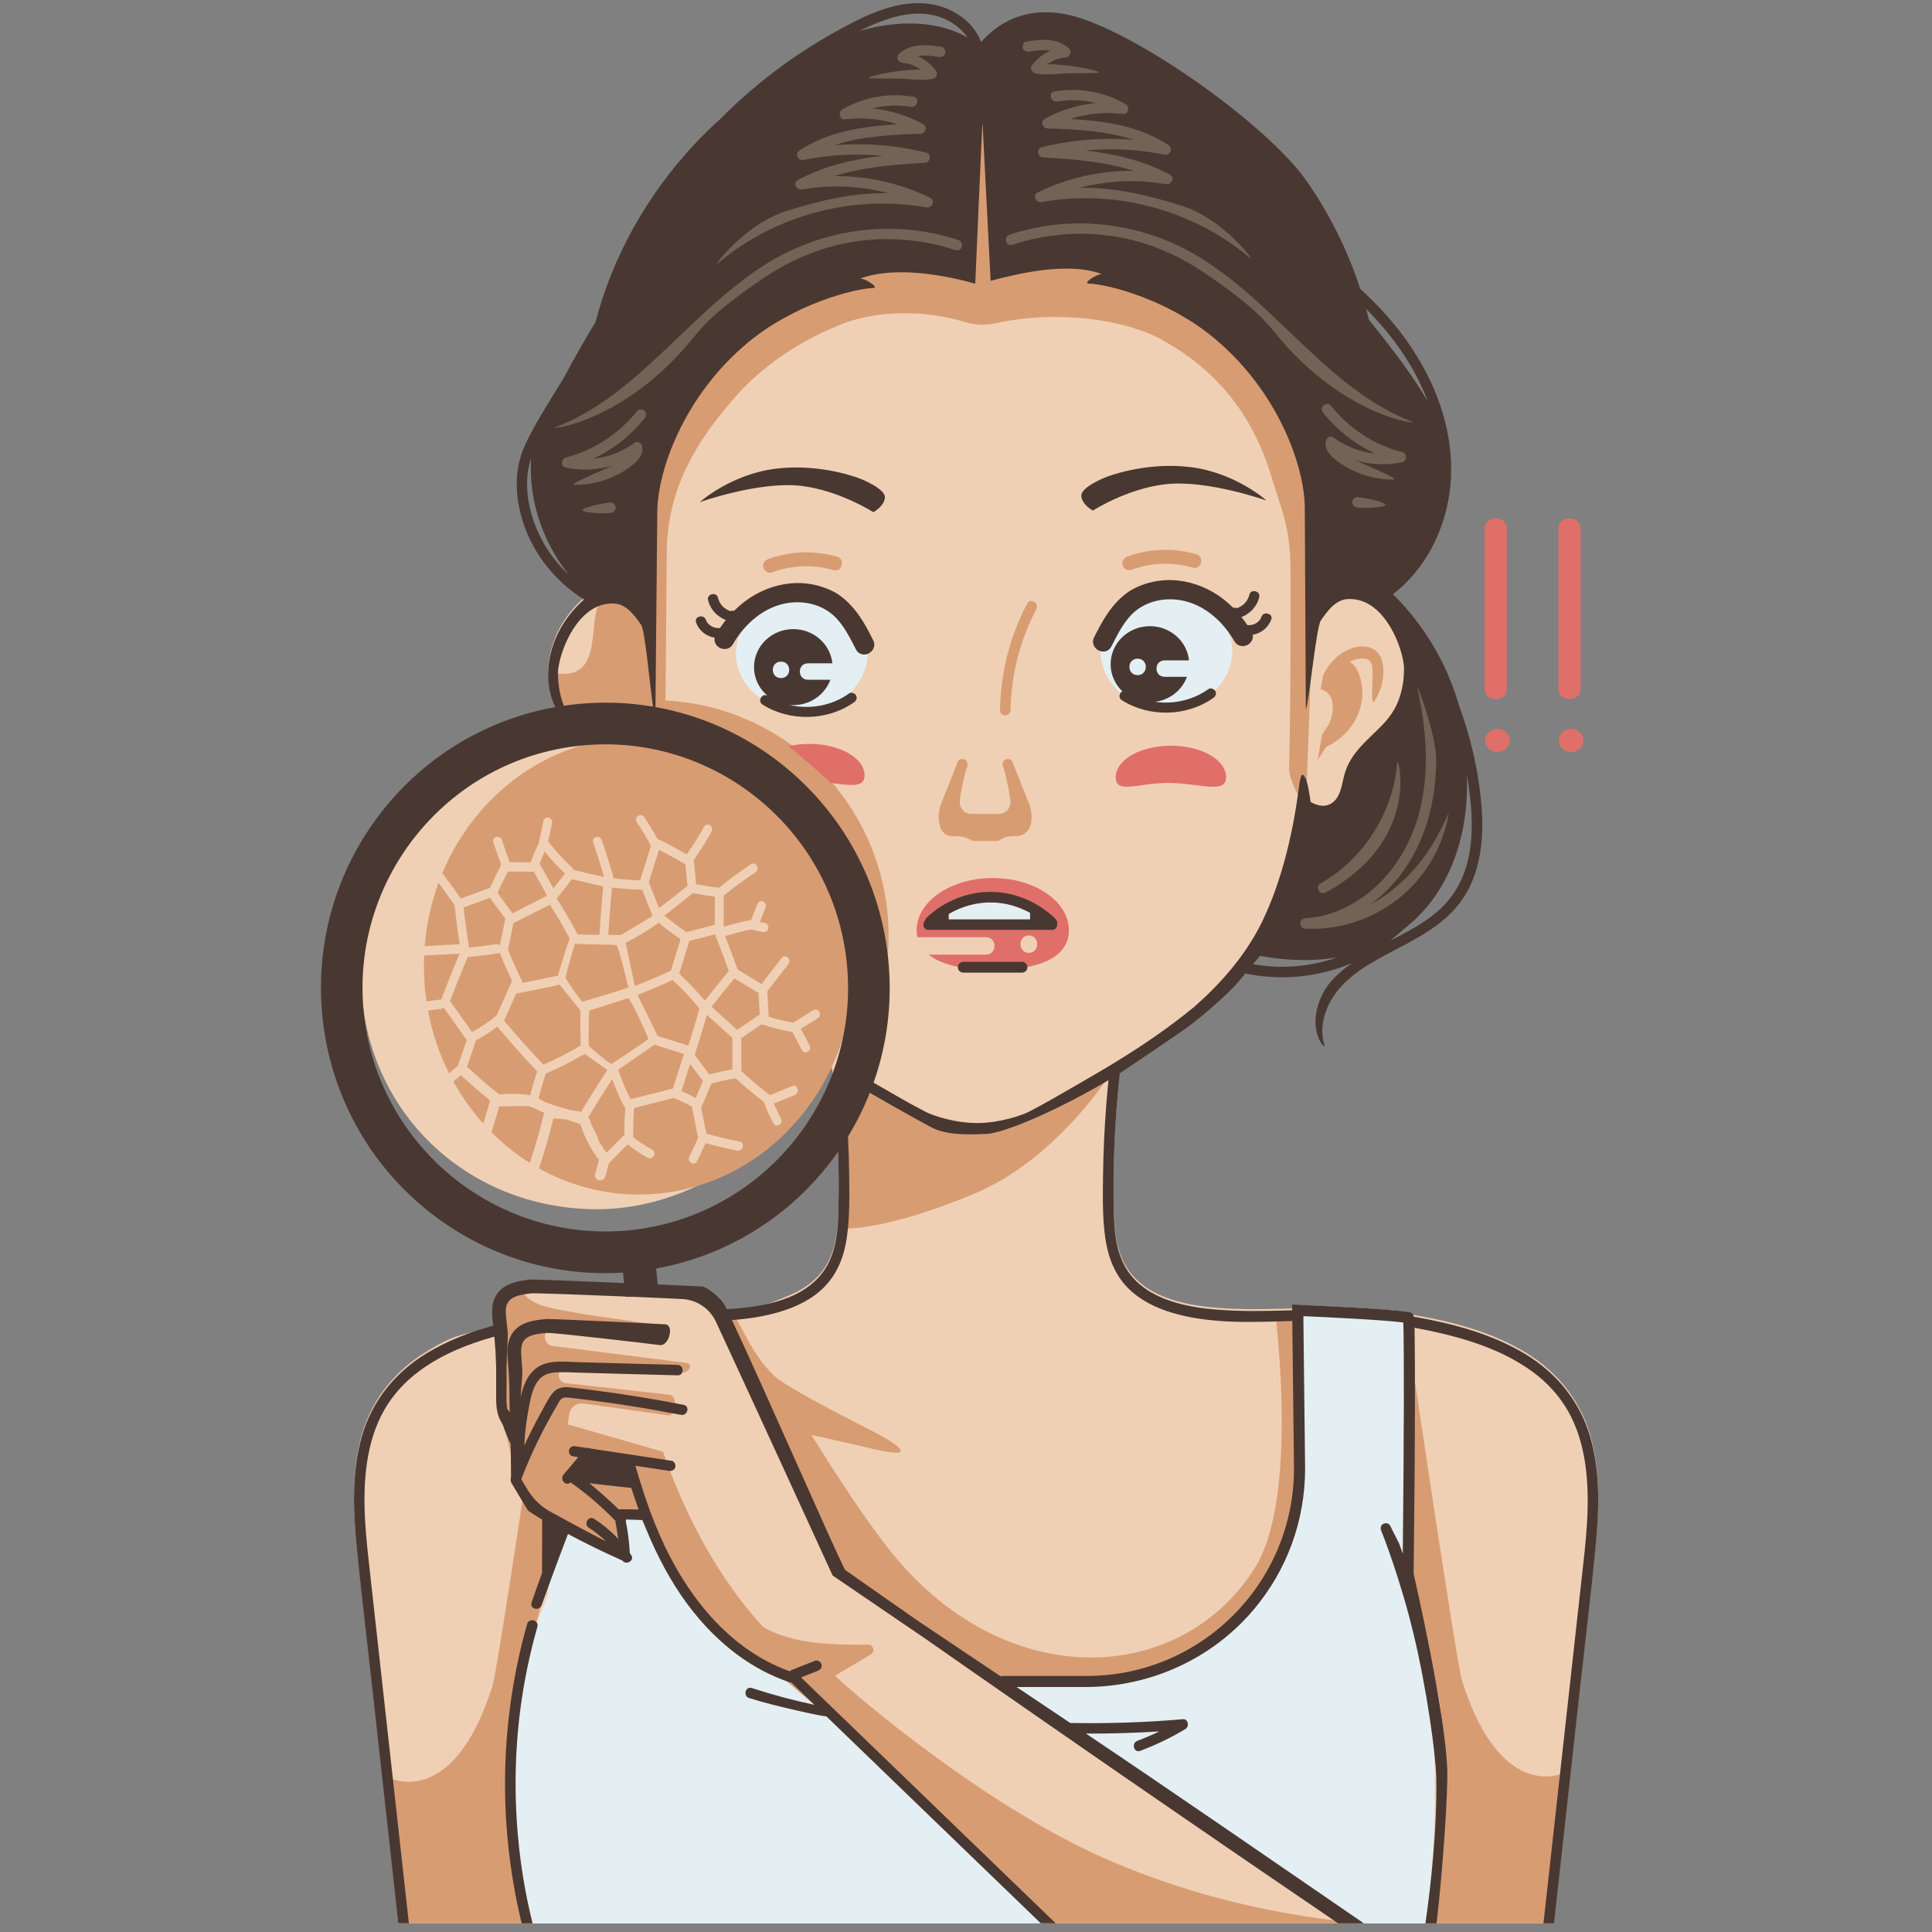 <svg xmlns="http://www.w3.org/2000/svg" xmlns:xlink="http://www.w3.org/1999/xlink" width="150" zoomAndPan="magnify" viewBox="0 0 112.5 112.5" height="150" preserveAspectRatio="xMidYMid meet" version="1.0"><rect x="0" y="0" width="112.5" height="112.5" fill="#808080" stroke="none"/><defs><clipPath id="5e722d689f"><path d="M 20 4 L 93.219 4 L 93.219 112 L 20 112 Z M 20 4 " clip-rule="nonzero"/></clipPath><clipPath id="84947d6ae0"><path d="M 18.551 0 L 93.219 0 L 93.219 112 L 18.551 112 Z M 18.551 0 " clip-rule="nonzero"/></clipPath></defs><g clip-path="url(#5e722d689f)"><path fill="#f0d0b4" d="M 24.848 78.695 C 26.77 77.527 27.16 77.672 29.348 77.281 C 29.191 77.203 27.617 74.434 33 74.941 C 37.98 75.41 38.473 75.141 39.77 75.176 C 41.082 75.211 41.41 76.527 42.723 76.422 C 43.801 76.336 44.953 75.844 45.961 75.43 C 46.871 75.055 47.699 74.449 48.18 73.562 C 48.723 72.566 48.797 71.383 48.82 70.27 C 48.883 67.59 48.75 64.898 48.457 62.234 C 48.246 62.105 48.047 61.984 47.863 61.871 C 46.301 65.969 40.754 70.414 34.789 70.414 C 27.059 70.414 21.023 64.52 21.023 56.762 C 21.023 49.48 27.324 43.5 33.395 42.867 C 33.191 42.594 32.715 41.883 32.305 41.008 C 31.52 39.332 31.879 36.824 33.82 34.977 C 35.621 33.539 37.176 34.578 37.176 34.578 C 37.176 34.578 37.68 25.305 38.004 24.801 C 40.031 21.652 42.973 17.82 46.371 16.203 C 47.09 15.859 47.844 15.57 48.617 15.336 C 48.617 15.336 52.117 15.266 55.84 15.191 C 56.32 15.18 57.188 4.102 57.188 4.102 C 57.188 4.102 58.195 15.145 58.637 15.133 C 61.805 15.07 64.512 15.02 64.551 15.023 C 68.125 15.293 71.102 17.652 73.328 20.457 C 74.27 21.648 75.797 23.156 76.375 24.594 C 76.719 25.461 76.891 33.746 76.891 33.746 C 76.891 33.746 78.113 33.617 79.375 34.078 C 80.379 34.441 81.41 35.18 81.871 36.656 C 83.219 39.988 81.238 42.051 79.898 43.836 C 78.609 45.559 78.031 47.477 78.031 47.477 L 76.789 47.477 C 76.789 47.477 73.27 55.266 72.57 56.59 C 72.551 56.586 72.531 56.582 72.512 56.578 C 72.262 56.902 72.023 57.18 71.793 57.41 C 70.688 58.527 69.461 59.516 68.18 60.414 L 68.18 60.312 C 66.656 61.453 65.402 62.266 65.207 62.391 C 64.922 65.023 64.793 67.68 64.855 70.328 C 64.879 71.441 64.953 72.621 65.496 73.617 C 65.977 74.504 66.805 75.113 67.715 75.484 C 68.723 75.902 69.812 76.07 70.895 76.156 C 72.207 76.262 73.523 76.238 74.836 76.203 C 76.133 76.168 77.43 76.125 78.727 76.18 C 79.984 76.234 81.242 76.375 82.484 76.598 C 84.668 76.984 86.91 77.586 88.828 78.75 C 90.633 79.844 91.98 81.477 92.59 83.535 C 93.219 85.664 93.109 87.949 92.895 90.133 C 92.641 92.727 92.328 95.316 92.039 97.906 C 91.52 102.602 91 107.297 90.48 111.996 L 23.203 111.996 C 22.684 107.277 22.16 102.562 21.637 97.848 C 21.352 95.258 21.035 92.668 20.781 90.078 C 20.566 87.891 20.457 85.609 21.086 83.48 C 21.695 81.418 23.043 79.789 24.848 78.695 Z M 24.848 78.695 " fill-opacity="1" fill-rule="nonzero"/></g><path fill="#d89c73" d="M 31.422 64.008 C 31.41 63.977 31.391 63.941 31.367 63.914 C 31.492 63.445 31.629 62.98 31.777 62.516 C 32.547 62.188 33.297 61.812 34.02 61.379 C 34.027 61.375 34.035 61.371 34.043 61.363 C 34.371 61.602 34.996 62.043 35.371 62.305 C 34.84 63.109 34.324 63.93 33.824 64.758 C 33.789 64.73 33.746 64.711 33.691 64.707 C 33.562 64.695 33.438 64.684 33.309 64.668 C 32.668 64.48 32.008 64.336 31.422 64.008 Z M 32.48 56.832 C 32.637 56.309 32.984 55.148 33.172 54.648 C 32.816 53.977 32.43 53.32 32.023 52.68 L 29.895 53.754 C 29.789 54.273 29.688 54.789 29.582 55.309 C 29.848 55.961 30.141 56.602 30.449 57.23 C 31.094 57.105 31.73 56.977 32.371 56.836 C 32.41 56.824 32.445 56.824 32.48 56.832 Z M 29.355 59.434 C 30.09 60.312 30.852 61.164 31.637 61.992 C 32.367 61.684 33.074 61.32 33.762 60.91 C 33.777 60.898 33.797 60.891 33.816 60.883 C 33.805 60.387 33.785 59.426 33.797 58.84 C 33.617 58.621 32.918 57.75 32.582 57.328 C 32.562 57.34 32.535 57.352 32.508 57.359 C 31.691 57.539 30.879 57.703 30.059 57.855 C 29.836 58.355 29.609 58.852 29.387 59.352 C 29.383 59.379 29.371 59.41 29.355 59.434 Z M 34.309 58.84 C 34.277 59.527 34.27 60.219 34.285 60.91 C 34.535 61.133 35.539 61.988 35.609 61.953 C 35.684 61.914 37.539 60.68 37.754 60.512 C 37.703 60.293 36.711 58.105 36.566 58.129 C 36.402 58.156 34.926 58.672 34.309 58.84 Z M 38.297 60.324 C 38.895 60.512 39.488 60.699 40.082 60.887 C 40.309 60.168 40.523 59.445 40.734 58.723 C 40.246 58.137 39.723 57.582 39.168 57.066 C 38.492 57.379 37.812 57.668 37.121 57.93 Z M 39.105 63.406 C 39.133 63.402 39.156 63.398 39.18 63.398 C 39.395 62.723 39.609 62.047 39.832 61.375 C 39.27 61.199 38.707 61.02 38.148 60.844 C 38.133 60.84 38.121 60.836 38.109 60.828 L 36 62.289 C 36.004 62.301 36.008 62.309 36.012 62.32 C 36.203 62.902 36.441 63.465 36.715 64.008 C 37.512 63.809 38.309 63.609 39.105 63.406 Z M 40.934 62.938 C 40.684 62.609 40.434 62.281 40.184 61.949 C 40.012 62.48 39.844 63.012 39.68 63.543 C 39.965 63.652 40.242 63.785 40.508 63.941 C 40.648 63.609 40.793 63.273 40.934 62.938 Z M 36.355 64.445 C 36.082 63.926 35.848 63.391 35.645 62.836 C 35.164 63.574 34.695 64.32 34.242 65.078 C 34.293 65.113 34.332 65.164 34.355 65.238 C 34.383 65.324 34.414 65.41 34.445 65.496 L 34.805 66.223 C 34.828 66.277 34.836 66.328 34.832 66.375 C 34.977 66.641 35.141 66.891 35.32 67.125 C 35.645 66.797 35.969 66.469 36.289 66.141 C 36.312 66.117 36.336 66.102 36.359 66.09 C 36.352 65.566 36.371 65.043 36.414 64.52 C 36.391 64.5 36.371 64.477 36.355 64.445 Z M 79.996 37.812 C 79.305 37.402 78.344 37.781 77.77 38.32 C 77.469 38.602 77.211 38.949 77.043 39.348 C 77.039 39.355 77.035 39.367 77.031 39.379 L 76.902 40.129 C 78 40.426 77.555 42.004 77.293 42.301 C 77.238 42.383 77.051 42.676 77.012 42.734 C 77 42.754 76.988 42.77 76.98 42.785 L 76.727 44.262 C 76.934 43.945 77.203 43.5 77.238 43.484 C 78.23 43.016 79.043 42.113 79.273 40.949 C 79.434 40.16 79.254 38.941 78.598 38.535 C 78.75 38.457 78.91 38.398 79.078 38.367 C 79.27 38.332 79.488 38.32 79.664 38.418 C 79.844 38.516 79.895 38.719 79.914 38.926 C 79.965 39.438 79.789 41.199 80.027 40.832 C 80.355 40.336 80.539 39.77 80.555 39.164 C 80.566 38.633 80.438 38.078 79.996 37.812 Z M 28.465 51.727 C 28.488 51.719 28.508 51.715 28.527 51.711 C 28.727 51.277 28.934 50.848 29.152 50.422 C 29.156 50.395 29.164 50.363 29.176 50.34 C 29.027 49.91 28.879 49.484 28.727 49.059 C 28.609 48.73 29.109 48.586 29.223 48.914 C 29.375 49.344 29.523 49.773 29.676 50.203 C 30.086 50.207 30.496 50.211 30.902 50.215 C 31.039 49.82 31.203 49.438 31.395 49.07 C 31.387 49.035 31.387 48.996 31.398 48.953 C 31.48 48.566 31.566 48.18 31.648 47.793 C 31.727 47.453 32.219 47.598 32.145 47.938 C 32.07 48.293 31.992 48.645 31.914 48.996 C 31.926 49.004 31.934 49.016 31.941 49.027 C 32.359 49.559 32.816 50.055 33.309 50.516 C 33.355 50.562 33.379 50.609 33.387 50.66 L 35.18 51.07 C 34.98 50.395 34.773 49.723 34.543 49.059 C 34.43 48.727 34.926 48.586 35.039 48.914 C 35.289 49.641 35.52 50.379 35.73 51.121 C 35.734 51.129 35.734 51.137 35.734 51.145 C 36.246 51.207 36.762 51.246 37.277 51.258 C 37.488 50.59 37.695 49.918 37.906 49.25 C 37.652 48.773 37.375 48.309 37.074 47.863 C 36.883 47.578 37.328 47.305 37.516 47.586 C 37.797 48.004 38.059 48.434 38.301 48.879 C 38.344 48.875 38.391 48.883 38.438 48.91 C 38.961 49.18 39.477 49.461 39.988 49.75 C 40.352 49.234 40.684 48.699 40.992 48.148 C 41.16 47.844 41.602 48.121 41.434 48.422 C 41.113 48.996 40.766 49.555 40.391 50.09 C 40.398 50.117 40.406 50.148 40.41 50.184 C 40.449 50.617 40.492 51.055 40.535 51.488 C 40.973 51.57 41.41 51.641 41.848 51.695 C 41.852 51.695 41.855 51.695 41.859 51.699 C 42.461 51.207 43.086 50.75 43.73 50.328 C 44.016 50.145 44.273 50.613 43.992 50.797 C 43.352 51.215 42.734 51.664 42.141 52.152 L 42.141 53.965 C 42.652 53.812 43.172 53.68 43.699 53.57 C 43.711 53.566 43.727 53.566 43.738 53.566 C 43.867 53.246 43.992 52.926 44.121 52.609 C 44.176 52.473 44.367 52.441 44.473 52.508 C 44.602 52.594 44.621 52.746 44.566 52.883 L 44.242 53.688 C 44.348 53.711 44.453 53.73 44.559 53.746 C 44.695 53.766 44.773 53.957 44.738 54.082 C 44.695 54.238 44.559 54.293 44.422 54.273 C 44.219 54.242 44.02 54.199 43.824 54.141 C 43.801 54.133 43.777 54.125 43.758 54.113 C 43.242 54.223 42.73 54.352 42.223 54.508 C 42.477 55.148 42.719 55.797 42.949 56.449 C 43.414 56.734 43.879 57.016 44.344 57.301 C 44.742 56.789 45.137 56.277 45.531 55.766 C 45.621 55.652 45.805 55.668 45.895 55.766 C 46 55.879 45.984 56.039 45.895 56.152 C 45.488 56.676 45.086 57.199 44.68 57.723 C 44.707 58.215 44.73 58.711 44.758 59.207 C 45.227 59.348 45.699 59.461 46.18 59.551 C 46.188 59.547 46.199 59.539 46.207 59.535 L 47.359 58.824 C 47.645 58.648 47.902 59.121 47.617 59.297 C 47.289 59.5 46.957 59.703 46.629 59.906 L 47.141 60.875 C 47.305 61.18 46.859 61.457 46.699 61.148 L 46.141 60.094 C 45.547 59.988 44.965 59.844 44.391 59.656 C 44.375 59.652 44.363 59.648 44.352 59.641 C 43.953 59.914 43.559 60.184 43.164 60.453 L 43.164 62.367 C 43.699 62.863 44.258 63.328 44.832 63.77 C 45.27 63.594 45.707 63.414 46.145 63.238 C 46.453 63.113 46.59 63.641 46.281 63.762 C 45.875 63.926 45.473 64.09 45.066 64.254 C 45.184 64.559 45.32 64.852 45.477 65.133 C 45.645 65.438 45.199 65.711 45.035 65.41 C 44.82 65.02 44.641 64.609 44.488 64.184 C 44.488 64.18 44.488 64.176 44.484 64.172 C 43.922 63.738 43.375 63.281 42.852 62.801 C 42.836 62.797 42.824 62.793 42.812 62.789 C 42.348 62.867 41.887 62.969 41.426 63.094 L 40.828 64.508 C 40.93 65.008 41.031 65.508 41.129 66.008 C 41.133 66.012 41.133 66.012 41.133 66.012 C 41.773 66.191 42.422 66.348 43.074 66.473 C 43.398 66.535 43.262 67.062 42.938 67 C 42.316 66.879 41.699 66.734 41.086 66.562 C 40.918 66.918 40.754 67.27 40.59 67.621 C 40.441 67.938 40 67.66 40.145 67.348 C 40.32 66.977 40.492 66.609 40.664 66.238 C 40.652 66.215 40.641 66.188 40.633 66.156 C 40.527 65.617 40.418 65.078 40.309 64.543 C 40.305 64.508 40.301 64.477 40.305 64.449 C 39.996 64.262 39.676 64.109 39.336 63.992 C 39.297 63.977 39.266 63.957 39.242 63.934 C 38.469 64.129 37.699 64.32 36.926 64.516 C 36.879 65.082 36.863 65.652 36.875 66.223 C 36.875 66.223 36.875 66.227 36.875 66.23 C 37.23 66.496 37.602 66.738 37.988 66.953 C 38.281 67.113 38.02 67.586 37.73 67.422 C 37.316 67.191 36.918 66.934 36.539 66.641 C 36.188 67 35.84 67.352 35.488 67.707 C 35.477 67.723 35.461 67.734 35.449 67.742 C 35.375 68 35.32 68.266 35.238 68.52 C 35.117 68.891 34.535 68.73 34.652 68.359 C 34.742 68.09 34.797 67.809 34.879 67.535 C 34.398 66.922 34.035 66.211 33.797 65.473 C 33.527 65.355 33.246 65.266 32.965 65.184 C 32.719 65.16 32.473 65.141 32.223 65.121 C 31.988 66.105 31.699 67.074 31.387 68.035 C 33.125 69.008 35.102 69.559 37.203 69.559 C 43.215 69.559 48.234 65.051 49.445 59.043 L 50.926 59.18 C 51.457 57.719 51.742 56.145 51.742 54.5 C 51.742 47.152 45.988 41.152 38.754 40.789 C 38.789 36.594 38.824 32.594 38.824 32.496 C 38.754 28.375 40.719 25.551 42.688 23.254 C 44.492 21.152 46.824 19.73 49.09 18.844 C 50.316 18.363 53.066 17.797 56.246 18.77 C 56.801 18.938 57.391 18.953 57.957 18.828 C 61.66 18.008 65.598 18.641 67.652 19.781 C 70.512 21.367 72.867 23.801 74.062 27.84 C 74.59 29.633 75.129 30.625 75.145 33.121 C 75.148 33.984 75.172 40.215 75.066 44.746 C 75.047 45.59 76.043 47.062 76.043 47.062 L 76.672 29.766 C 76.672 28.293 75.844 24.418 73.352 21.109 C 71.445 18.574 68.145 15.457 63.914 14.914 C 63.871 14.91 61.402 14.555 58.418 15.938 C 58.016 16.125 56.969 4.906 56.969 4.906 C 56.969 4.906 56.391 15.676 55.945 15.488 C 52.969 14.266 49.629 14.77 49.629 14.77 C 48.855 15.004 40.793 18.531 37.785 25.918 C 37.766 25.969 37.723 30.637 37.68 35.719 C 37.09 35.137 36.352 34.789 35.547 34.789 C 34.793 34.789 34.676 35.598 34.582 36.531 C 34.441 37.953 34.344 39.648 32.094 39.148 C 32.094 40.223 32.398 41.207 32.91 41.965 L 37.199 41.965 L 37.199 42.328 C 37.199 42.328 37.258 42.52 37.359 42.859 C 37.449 42.871 37.535 42.891 37.621 42.906 C 37.621 42.918 37.621 42.926 37.621 42.938 C 37.48 42.93 37.344 42.926 37.203 42.926 C 32.098 42.926 27.711 46.176 25.758 50.832 L 26.84 52.32 C 27.383 52.125 27.922 51.926 28.465 51.727 Z M 56.191 44.238 C 56.062 44.156 55.836 44.191 55.77 44.355 C 55.457 45.141 55.152 45.938 54.832 46.723 C 54.598 47.293 54.625 47.793 54.754 48.18 C 54.855 48.484 55.129 48.688 55.434 48.688 L 55.68 48.688 C 56.008 48.688 56.332 48.781 56.613 48.965 L 56.645 48.969 L 58.145 48.969 C 58.379 48.785 58.664 48.688 58.953 48.688 L 59.195 48.688 C 59.578 48.688 59.918 48.418 60.016 48.023 C 60.102 47.664 60.098 47.219 59.895 46.723 C 59.57 45.938 59.266 45.141 58.953 44.355 C 58.891 44.191 58.66 44.156 58.531 44.238 C 58.375 44.336 58.355 44.52 58.422 44.684 C 58.551 45.012 58.863 46.465 58.836 46.766 C 58.809 47.121 58.527 47.391 58.195 47.391 L 56.531 47.391 C 56.195 47.391 55.914 47.121 55.887 46.766 C 55.863 46.465 56.172 45.012 56.305 44.684 C 56.367 44.52 56.348 44.336 56.191 44.238 Z M 42.648 62.27 L 42.648 60.434 L 41.164 59.094 C 40.938 59.863 40.707 60.633 40.465 61.395 C 40.461 61.41 40.453 61.422 40.449 61.434 C 40.734 61.809 41.02 62.188 41.305 62.566 C 41.75 62.445 42.199 62.348 42.648 62.27 Z M 85.137 97.879 C 84.797 96.809 81.82 76.605 81.82 76.605 L 81.715 91.168 C 81.715 91.168 83.375 96.68 83.789 98.867 C 84.203 101.051 83.891 105.523 83.891 107.293 C 83.891 107.883 83.57 109.844 83.137 111.996 L 90.23 111.996 L 91.203 103.184 C 91.203 103.184 87.469 105.211 85.137 97.879 Z M 58.844 41.336 C 58.879 39.289 59.395 37.273 60.34 35.492 C 60.535 35.121 60.004 34.785 59.809 35.156 C 58.809 37.039 58.266 39.172 58.23 41.336 C 58.223 41.766 58.84 41.766 58.844 41.336 Z M 44.73 32.555 C 44.527 32.629 44.387 32.824 44.449 33.051 C 44.504 33.25 44.742 33.41 44.945 33.332 C 46.102 32.906 47.348 32.855 48.531 33.199 C 49.031 33.344 49.246 32.562 48.746 32.418 C 47.438 32.039 46.012 32.082 44.73 32.555 Z M 42.684 76.5 L 42.121 76.5 L 48.789 91.793 C 48.789 91.793 58.43 97.777 59.609 98.656 L 65.133 98.656 C 66.875 98.18 68.488 97.547 69.961 96.789 C 74.027 94.699 76.582 90.5 76.582 85.918 L 76.582 76.543 C 76.379 76.312 74.438 76.676 74.301 76.707 C 74.25 76.723 75.66 87.219 73.055 91.324 C 71.047 94.492 67.777 96.301 64.184 96.496 C 59.988 96.723 55.355 94.762 51.766 90.215 C 50.277 88.328 48.684 85.848 47.246 83.559 C 47.648 83.625 49.48 84.066 51.043 84.418 C 53.77 85.031 51.891 83.891 50.863 83.367 C 48.617 82.215 45.703 80.719 45.059 80.09 C 43.797 78.863 43.305 77.414 42.684 76.5 Z M 65.863 33.188 C 67.02 32.758 68.266 32.707 69.449 33.051 C 69.949 33.199 70.16 32.418 69.664 32.273 C 68.352 31.891 66.93 31.934 65.648 32.406 C 65.441 32.48 65.305 32.68 65.367 32.902 C 65.422 33.102 65.656 33.262 65.863 33.188 Z M 49.203 71.539 C 49.203 71.539 51.633 71.645 56.703 69.523 C 58.77 68.66 60.523 67.266 61.871 65.918 C 63.828 63.965 64.938 62.109 64.938 62.109 C 64.938 62.109 62.207 64.051 59.766 64.969 C 58.719 65.363 56.996 65.711 56.172 65.711 C 54.062 65.711 48.781 62.32 48.781 62.32 Z M 38.352 53.727 C 38.336 53.75 38.312 53.773 38.285 53.789 C 37.703 54.191 37.098 54.559 36.469 54.879 C 36.457 54.887 36.441 54.891 36.43 54.898 L 36.965 57.41 C 37.648 57.152 38.316 56.875 38.977 56.562 C 39.004 56.551 39.035 56.543 39.062 56.535 C 39.25 55.922 39.438 55.309 39.629 54.695 C 39.191 54.391 38.766 54.066 38.352 53.727 Z M 29.066 63.738 C 29.664 63.664 30.27 63.68 30.867 63.777 C 30.992 63.309 31.129 62.844 31.277 62.383 C 30.477 61.539 29.703 60.672 28.957 59.777 C 28.566 60.078 28.152 60.348 27.719 60.574 C 27.543 61.094 27.363 61.613 27.188 62.133 C 27.219 62.145 27.25 62.164 27.277 62.191 C 27.832 62.695 28.383 63.199 28.98 63.652 C 29.012 63.676 29.043 63.707 29.066 63.738 Z M 28.531 64.066 C 27.949 63.609 27.398 63.117 26.852 62.621 C 26.848 62.617 26.844 62.613 26.84 62.609 L 26.402 62.98 C 26.891 63.863 27.473 64.684 28.137 65.426 C 28.273 64.973 28.434 64.527 28.531 64.066 Z M 26.996 52.84 C 27.082 53.621 27.188 54.402 27.312 55.18 C 27.832 55.129 28.348 55.062 28.863 54.984 C 28.957 54.969 29.047 54.988 29.109 55.051 C 29.215 54.531 29.32 54.008 29.422 53.488 C 29.121 53.09 28.824 52.684 28.531 52.277 C 28.02 52.465 27.508 52.652 26.996 52.84 Z M 26.273 58.383 C 26.676 58.953 27.078 59.523 27.48 60.09 C 27.992 59.824 28.477 59.5 28.922 59.125 C 29.223 58.457 29.52 57.789 29.82 57.121 C 29.566 56.59 29.328 56.051 29.105 55.5 C 29.102 55.488 29.098 55.477 29.094 55.461 C 29.066 55.484 29.035 55.504 29 55.508 C 28.414 55.602 27.828 55.676 27.238 55.73 C 26.875 56.582 26.527 57.441 26.199 58.309 C 26.227 58.328 26.254 58.355 26.273 58.383 Z M 25.664 58.75 C 25.414 58.773 25.168 58.809 24.922 58.848 C 25.164 60.145 25.582 61.371 26.148 62.5 C 26.32 62.359 26.492 62.215 26.66 62.07 C 26.836 61.562 27.008 61.055 27.184 60.547 C 27.18 60.539 27.18 60.535 27.176 60.527 C 27.145 60.504 27.117 60.477 27.09 60.441 L 25.832 58.664 C 25.793 58.711 25.734 58.742 25.664 58.75 Z M 25.664 58.203 C 25.672 58.203 25.68 58.203 25.691 58.203 C 26.031 57.305 26.391 56.41 26.766 55.527 C 26.074 55.562 25.387 55.602 24.695 55.641 C 24.688 55.84 24.684 56.039 24.684 56.242 C 24.684 56.945 24.734 57.637 24.832 58.312 C 25.109 58.27 25.387 58.23 25.664 58.203 Z M 31.684 64.793 C 31.465 64.707 31.25 64.609 31.043 64.488 C 30.969 64.492 30.891 64.465 30.836 64.41 C 30.285 64.391 29.738 64.426 29.191 64.426 C 29.145 64.426 29.105 64.418 29.074 64.402 C 28.957 64.879 28.785 65.344 28.652 65.816 C 28.641 65.855 28.625 65.891 28.605 65.918 C 29.285 66.605 30.043 67.211 30.855 67.719 C 31.168 66.754 31.453 65.781 31.684 64.793 Z M 48.637 97.57 C 49.328 97.156 50.023 96.746 50.715 96.332 C 50.973 96.18 50.863 95.77 50.562 95.77 C 48.535 95.773 46.262 95.773 44.445 94.75 C 40.289 90.211 38.695 84.602 38.598 84.531 L 33.066 82.941 L 33.141 82.375 C 33.191 81.961 33.57 81.668 33.984 81.727 C 35.457 81.93 38.609 82.367 38.902 82.414 C 39.418 82.5 39.492 81.301 38.98 81.215 C 38.883 81.199 34.516 80.719 32.938 80.543 C 32.652 80.512 32.465 80.219 32.559 79.945 L 32.66 79.633 C 32.66 79.633 39.215 79.867 39.602 79.922 C 40.117 79.996 40.43 79.426 39.914 79.352 C 39.828 79.34 34.168 78.629 32.195 78.379 C 31.742 78.324 31.566 77.75 31.914 77.457 C 32.105 77.297 32.348 77.203 32.613 77.203 L 38.461 77.203 C 37.555 76.965 34.156 76.648 31.945 76.129 C 30.445 75.777 30.41 75 30.27 75.074 C 29.895 75.27 29.125 75.285 29.07 76.129 C 29.008 77.133 29.086 79.219 28.957 81.34 C 28.945 81.551 30.438 87.285 30.406 87.496 C 29.637 92.57 28.84 97.664 28.672 98.191 C 26.34 105.523 22.605 103.496 22.605 103.496 L 23.57 111.992 L 30.914 111.992 C 30.367 110.078 29.918 108.293 29.918 107.605 C 29.918 105.836 29.605 101.363 30.02 99.18 C 30.438 96.992 32.094 91.48 32.094 91.48 L 32.719 89.469 C 33.82 89.91 36.367 90.84 36.547 90.734 C 36.992 90.473 36.617 88.672 36.617 88.672 C 36.617 88.672 37.898 89.555 38.445 90.504 C 39.02 91.496 39.805 92.559 40.461 93.496 C 41.484 94.953 42.305 96.555 43.863 97.531 C 44.273 97.789 45.496 98.246 45.605 98.219 L 60.645 111.992 L 79.734 111.992 C 79.734 111.992 76.098 111.867 71.203 110.594 C 68.918 110 66.363 109.156 63.77 107.961 C 56.367 104.547 48.562 97.613 48.637 97.57 Z M 26.469 52.691 C 26.156 52.266 25.844 51.836 25.535 51.406 C 25.109 52.566 24.832 53.805 24.73 55.094 C 25.406 55.059 26.086 55.02 26.766 54.98 C 26.648 54.223 26.551 53.457 26.469 52.691 Z M 32.418 52.328 C 32.855 53.008 33.262 53.703 33.641 54.418 C 33.957 54.422 34.438 54.426 34.906 54.434 C 34.961 53.492 35.035 52.555 35.125 51.617 C 34.52 51.477 33.91 51.336 33.305 51.195 C 33.008 51.574 32.715 51.953 32.418 52.328 Z M 40.34 51.996 C 40.32 52.023 40.297 52.051 40.27 52.07 C 39.746 52.496 39.215 52.91 38.68 53.316 C 38.684 53.316 38.688 53.32 38.688 53.32 C 39.102 53.66 39.531 53.98 39.969 54.281 C 40.52 54.137 41.074 53.992 41.625 53.848 L 41.625 52.211 C 41.215 52.156 40.805 52.09 40.395 52.016 C 40.375 52.012 40.355 52.004 40.34 51.996 Z M 38.375 49.48 C 38.176 50.117 37.977 50.75 37.777 51.387 C 37.789 51.402 37.797 51.422 37.805 51.438 C 37.992 51.918 38.184 52.398 38.371 52.879 C 38.926 52.465 39.473 52.039 40.008 51.602 C 40.016 51.598 40.023 51.59 40.031 51.586 C 39.988 51.164 39.949 50.742 39.91 50.32 C 39.402 50.031 38.891 49.754 38.375 49.48 Z M 35.633 51.68 C 35.547 52.598 35.477 53.52 35.422 54.441 C 35.723 54.445 35.988 54.449 36.152 54.449 L 38 53.336 C 37.801 52.828 37.598 52.316 37.395 51.805 C 36.805 51.793 36.219 51.754 35.633 51.68 Z M 40.137 54.797 L 39.551 56.703 C 40.082 57.191 40.578 57.719 41.047 58.273 C 41.48 57.715 41.922 57.16 42.371 56.617 C 42.395 56.59 42.418 56.57 42.441 56.559 C 42.188 55.832 41.918 55.117 41.629 54.406 C 41.133 54.539 40.633 54.668 40.137 54.797 Z M 31.082 50.762 C 30.578 50.758 30.074 50.754 29.57 50.75 C 29.359 51.16 29.16 51.574 28.969 51.992 C 29.254 52.391 29.547 52.785 29.84 53.176 C 29.84 53.176 29.84 53.176 29.844 53.18 C 30.516 52.84 31.184 52.5 31.855 52.16 C 31.609 51.684 31.352 51.219 31.082 50.758 C 31.082 50.762 31.082 50.762 31.082 50.762 Z M 32.922 56.941 C 33.102 57.23 33.852 58.348 33.926 58.332 C 34.008 58.316 36.566 57.531 36.598 57.504 C 36.574 57.52 36.031 55.047 35.883 55.031 C 35.723 55.008 34.117 54.977 33.477 54.961 C 33.27 55.613 33.086 56.273 32.922 56.941 Z M 31.719 49.586 C 31.605 49.816 31.508 50.055 31.418 50.301 C 31.699 50.77 31.965 51.246 32.223 51.73 C 32.449 51.441 32.676 51.152 32.902 50.863 C 32.48 50.465 32.086 50.039 31.719 49.586 Z M 44.203 59.094 C 44.215 59.086 44.227 59.082 44.238 59.074 C 44.215 58.656 44.191 58.238 44.172 57.82 C 43.703 57.535 43.23 57.25 42.762 56.965 C 42.754 56.977 42.746 56.988 42.734 57.004 C 42.293 57.535 41.859 58.078 41.438 58.625 C 41.934 59.074 42.43 59.52 42.926 59.969 C 43.352 59.676 43.777 59.387 44.203 59.094 Z M 44.203 59.094 " fill-opacity="1" fill-rule="nonzero"/><path fill="#e06f69" d="M 71.398 45.258 C 71.398 46.27 69.805 45.59 68.027 45.59 C 66.254 45.59 64.969 46.27 64.969 45.258 C 64.969 44.242 66.406 43.422 68.184 43.422 C 69.957 43.422 71.398 44.242 71.398 45.258 Z M 62.242 54.172 C 62.242 55.852 60.285 56.484 57.836 56.484 C 56.258 56.484 54.863 56.223 54.07 55.586 L 57.422 55.586 C 58.07 55.586 58.07 54.574 57.422 54.574 L 53.418 54.574 C 53.391 54.449 53.375 54.312 53.375 54.172 C 53.375 52.492 55.359 51.129 57.809 51.129 C 60.258 51.129 62.242 52.492 62.242 54.172 Z M 59.91 54.473 C 59.262 54.473 59.258 55.484 59.91 55.484 C 60.559 55.484 60.559 54.473 59.91 54.473 Z M 47.129 43.316 C 46.699 43.316 46.289 43.367 45.914 43.453 C 46.75 44.152 47.59 44.844 48.379 45.594 C 49.512 45.734 50.344 45.887 50.344 45.152 C 50.344 44.141 48.906 43.316 47.129 43.316 Z M 87.742 40.121 L 87.742 30.77 C 87.742 29.988 86.457 29.988 86.457 30.77 L 86.457 40.121 C 86.457 40.898 87.742 40.902 87.742 40.121 Z M 87.191 42.441 C 86.797 42.441 86.477 42.746 86.477 43.117 C 86.477 43.492 86.797 43.793 87.191 43.793 C 87.59 43.793 87.91 43.492 87.91 43.117 C 87.91 42.746 87.59 42.441 87.191 42.441 Z M 92.035 40.121 L 92.035 30.77 C 92.035 29.988 90.75 29.988 90.75 30.77 L 90.75 40.121 C 90.75 40.898 92.035 40.902 92.035 40.121 Z M 91.488 42.441 C 91.09 42.441 90.77 42.746 90.77 43.117 C 90.77 43.492 91.09 43.793 91.488 43.793 C 91.883 43.793 92.203 43.492 92.203 43.117 C 92.203 42.746 91.883 42.441 91.488 42.441 Z M 91.488 42.441 " fill-opacity="1" fill-rule="nonzero"/><path fill="#e4eff4" d="M 64.086 37.934 C 64.086 36.078 65.801 34.578 67.918 34.578 C 70.035 34.578 71.75 36.078 71.75 37.934 C 71.75 39.785 70.035 41.289 67.918 41.289 C 65.801 41.285 64.086 39.785 64.086 37.934 Z M 55.004 53.797 L 60.23 53.797 C 60.461 53.797 60.543 53.383 60.344 53.227 C 59.777 52.777 58.77 52.48 57.617 52.48 C 56.465 52.48 55.457 52.777 54.891 53.227 C 54.691 53.383 54.773 53.797 55.004 53.797 Z M 82.047 76.41 C 80.918 76.207 75.605 75.988 75.605 75.988 L 75.711 85.203 C 75.711 92.051 70.18 97.598 63.355 97.598 L 57.891 97.598 L 79.059 111.996 L 83.062 111.996 C 83.688 106.855 84.023 98.59 82.012 92.832 C 82.125 84.336 82.141 76.43 82.047 76.41 Z M 45.602 97.723 C 41.117 96.594 37.281 88.309 37.281 88.309 L 36.191 88.281 L 36.578 90.543 L 32.691 89.062 C 32.691 89.062 31.922 91.316 31.926 92.832 C 29.039 99.504 29.836 107.207 30.82 111.996 L 61.191 111.996 L 48.945 100.609 Z M 46.688 41.406 C 48.801 41.406 50.516 39.902 50.516 38.051 C 50.516 36.195 48.801 34.695 46.688 34.695 C 44.57 34.695 42.855 36.195 42.855 38.051 C 42.855 39.902 44.57 41.406 46.688 41.406 Z M 46.688 41.406 " fill-opacity="1" fill-rule="nonzero"/><g clip-path="url(#84947d6ae0)"><path fill="#493831" d="M 20.711 65.484 C 21.734 67.367 23.102 69.016 24.766 70.383 C 26.43 71.746 28.309 72.762 30.355 73.398 C 32.273 73.992 34.266 74.23 36.277 74.102 L 36.336 74.711 C 33.75 74.602 31.004 74.492 30.906 74.504 C 30.305 74.574 29.609 74.676 29.145 75.109 C 28.59 75.629 28.621 76.359 28.703 77.059 C 28.707 77.105 28.711 77.148 28.719 77.195 C 27.363 77.566 26.043 78.074 24.848 78.797 C 23.043 79.891 21.695 81.523 21.086 83.582 C 20.457 85.711 20.57 87.996 20.781 90.18 C 21.035 92.773 21.352 95.363 21.637 97.953 C 22.156 102.633 22.676 107.312 23.191 111.992 L 23.809 111.992 C 23.363 107.988 22.922 103.984 22.477 99.98 C 22.176 97.277 21.879 94.57 21.578 91.867 C 21.332 89.656 21.043 87.387 21.371 85.164 C 21.531 84.098 21.836 83.047 22.371 82.109 C 22.895 81.191 23.625 80.41 24.473 79.793 C 25.762 78.855 27.254 78.258 28.785 77.832 C 28.832 78.332 28.867 78.836 28.879 79.336 C 28.883 79.379 28.883 79.445 28.891 79.527 C 28.891 80.008 28.891 80.492 28.891 80.973 C 28.891 81.531 28.859 82.102 29.094 82.621 C 29.145 82.73 29.207 82.84 29.27 82.945 C 29.406 83.332 29.562 83.715 29.738 84.086 C 29.742 84.723 29.75 85.359 29.758 85.996 C 29.754 86.004 29.754 86.008 29.75 86.016 C 29.73 86.066 29.73 86.117 29.746 86.168 C 29.734 86.238 29.75 86.32 29.812 86.402 C 30.094 86.879 30.711 87.918 30.742 87.949 C 30.766 87.992 31.332 88.348 31.57 88.488 C 31.566 89.473 31.562 90.516 31.562 91.598 C 31.352 92.168 31.148 92.738 30.953 93.312 C 30.824 93.684 31.406 93.84 31.535 93.473 C 31.68 93.051 32.664 90.379 33.074 89.324 C 34.105 89.875 35.156 90.387 36.223 90.863 C 36.23 90.863 36.234 90.863 36.238 90.867 C 36.461 91.172 36.973 90.871 36.754 90.551 C 36.727 90.512 36.699 90.473 36.672 90.434 C 36.641 89.805 36.562 89.184 36.438 88.57 C 36.449 88.539 36.457 88.512 36.457 88.48 C 36.777 88.492 37.098 88.504 37.414 88.512 C 38.594 91.562 40.293 94.402 42.965 96.375 C 43.879 97.051 44.887 97.586 45.961 97.953 C 46.004 97.969 46.043 97.973 46.078 97.973 C 46.527 98.406 46.98 98.84 47.43 99.273 C 46.195 99.012 44.98 98.684 43.777 98.293 C 43.406 98.172 43.25 98.758 43.617 98.875 C 45.016 99.332 48.055 99.984 48.117 99.941 C 50.184 101.934 52.246 103.93 54.312 105.922 C 56.406 107.945 58.504 109.969 60.602 111.992 L 61.473 111.992 C 60.758 111.305 60.043 110.613 59.328 109.922 C 56.598 107.289 53.867 104.652 51.141 102.016 C 49.641 100.57 48.145 99.121 46.645 97.676 C 46.973 97.547 47.301 97.418 47.625 97.289 C 47.777 97.23 47.887 97.086 47.84 96.918 C 47.797 96.773 47.621 96.645 47.465 96.703 C 47.02 96.883 46.57 97.059 46.121 97.234 C 46.07 97.254 46.023 97.285 45.988 97.32 C 42.148 95.941 39.609 92.395 38.137 88.727 C 37.695 87.625 37.328 86.492 37 85.352 C 37.648 85.449 38.301 85.547 38.949 85.645 C 39.113 85.672 39.273 85.605 39.32 85.434 C 39.363 85.293 39.27 85.086 39.109 85.062 C 37.531 84.82 35.949 84.582 34.371 84.344 C 34.312 84.309 34.242 84.297 34.176 84.316 C 33.953 84.281 33.73 84.246 33.508 84.215 C 33.344 84.188 33.184 84.254 33.137 84.426 C 33.094 84.566 33.188 84.773 33.348 84.797 L 33.672 84.848 C 33.387 85.188 33.098 85.531 32.812 85.871 C 32.57 86.16 32.969 86.578 33.223 86.32 C 34.172 86.984 35.051 87.742 35.852 88.578 C 35.84 88.621 35.84 88.668 35.852 88.715 C 35.91 89.012 35.961 89.309 35.996 89.605 C 35.578 89.164 35.109 88.773 34.594 88.441 C 34.266 88.227 33.961 88.754 34.289 88.965 C 34.648 89.195 34.988 89.465 35.297 89.758 C 34.031 89.121 32.379 88.203 32.379 88.203 C 32.379 88.203 32.281 88.152 32.141 88.078 C 31.539 87.766 31.039 87.289 30.691 86.703 C 30.582 86.52 30.473 86.336 30.363 86.152 C 30.363 86.148 30.363 86.141 30.363 86.137 C 30.363 86.125 30.363 86.113 30.363 86.102 C 30.934 84.637 31.621 83.219 32.418 81.867 C 32.496 81.734 32.566 81.582 32.672 81.473 C 32.797 81.348 32.957 81.371 33.121 81.387 C 33.527 81.43 33.93 81.48 34.336 81.531 C 35.172 81.637 36.008 81.754 36.844 81.891 C 37.781 82.039 38.719 82.207 39.652 82.387 C 40.031 82.465 40.195 81.879 39.812 81.805 C 38.051 81.457 36.273 81.172 34.492 80.945 C 34.047 80.887 33.602 80.832 33.152 80.785 C 32.766 80.742 32.426 80.816 32.168 81.133 C 31.91 81.457 31.723 81.855 31.523 82.215 C 31.316 82.59 31.117 82.969 30.926 83.352 C 30.789 83.625 30.656 83.898 30.531 84.172 C 30.559 83.504 30.633 82.832 30.758 82.172 C 30.879 81.527 30.988 80.68 31.508 80.219 C 31.777 79.977 32.145 79.918 32.496 79.906 C 32.902 79.895 33.316 79.918 33.727 79.93 C 34.621 79.953 35.516 79.977 36.41 80.004 C 37.426 80.031 38.441 80.059 39.457 80.086 C 39.848 80.094 39.848 79.488 39.457 79.477 L 33.688 79.32 C 32.898 79.301 31.938 79.156 31.254 79.648 C 30.699 80.051 30.465 80.707 30.312 81.355 C 30.312 81.355 30.312 81.352 30.312 81.352 C 30.379 80.578 30.426 79.941 30.418 79.789 C 30.395 79.465 30.363 79.141 30.348 78.816 C 30.34 78.59 30.348 78.324 30.469 78.121 C 30.734 77.684 31.422 77.656 31.871 77.617 C 32.211 77.586 38.035 78.27 38.422 78.324 C 38.938 78.398 39.273 77.191 38.758 77.117 C 38.57 77.094 32.055 76.789 31.875 76.805 C 31.266 76.852 30.57 76.926 30.09 77.344 C 29.516 77.844 29.52 78.574 29.574 79.277 C 29.633 80.035 29.676 80.797 29.668 81.559 C 29.668 81.664 29.672 81.922 29.684 82.254 C 29.684 82.254 29.684 82.25 29.68 82.25 C 29.656 82.164 29.605 82.109 29.547 82.074 C 29.461 81.695 29.496 81.277 29.496 80.895 L 29.496 79.555 C 29.547 78.59 29.582 77.723 29.562 77.543 C 29.531 77.219 29.484 76.898 29.461 76.574 C 29.441 76.344 29.438 76.078 29.555 75.875 C 29.805 75.426 30.488 75.371 30.934 75.312 C 31.137 75.289 34 75.395 36.418 75.496 L 36.418 75.512 L 36.84 75.512 C 38.336 75.574 39.574 75.633 39.758 75.645 C 40.598 75.699 41.34 76.211 41.695 76.977 C 43.445 80.738 48.484 91.742 48.484 91.742 C 48.484 91.742 50.559 93.16 53.816 95.375 C 54.809 96.07 55.801 96.762 56.793 97.453 C 59.434 99.289 62.074 101.121 64.719 102.949 C 67.363 104.773 70.012 106.594 72.664 108.41 C 74.414 109.605 76.168 110.801 77.922 111.996 L 79.418 111.996 C 74.258 108.457 68.312 104.352 63.234 100.945 C 64.66 100.953 66.086 100.91 67.508 100.82 C 67.09 101.023 66.664 101.203 66.23 101.367 C 65.867 101.5 66.023 102.086 66.391 101.953 C 67.309 101.609 68.195 101.184 69.031 100.676 C 69.27 100.527 69.191 100.082 68.879 100.109 C 66.715 100.297 64.547 100.367 62.375 100.328 C 62.355 100.324 62.336 100.328 62.32 100.328 C 61.238 99.605 60.191 98.902 59.195 98.234 L 63.207 98.234 C 66.977 98.234 70.578 96.602 73.012 93.715 C 74.941 91.422 75.996 88.551 75.996 85.512 L 75.895 76.676 C 75.895 76.656 75.91 76.641 75.93 76.641 C 77.062 76.691 80.441 76.848 81.684 77.004 C 81.699 77.004 81.715 77.02 81.715 77.039 C 81.762 78.258 81.758 83.703 81.684 90.465 C 81.613 90.27 81.539 90.074 81.469 89.875 C 81.438 89.793 81.082 89.133 80.957 88.848 C 80.891 88.695 80.672 88.664 80.543 88.738 C 80.387 88.828 80.367 89.004 80.434 89.152 C 80.516 89.336 81.543 91.953 82.312 95.148 C 83.094 98.398 83.609 102.234 83.633 103.496 C 83.688 106.488 83.32 109.82 83 111.996 L 83.652 111.996 C 84.02 108.848 84.32 104.363 84.273 103.02 C 84.152 99.594 82.316 91.637 82.316 91.637 C 82.359 88.102 82.387 84.57 82.391 81.758 C 82.395 80.227 82.391 78.965 82.379 78.102 C 82.379 77.789 82.371 77.527 82.367 77.316 C 82.648 77.367 82.934 77.422 83.215 77.48 C 85.312 77.926 87.445 78.574 89.207 79.852 C 90.055 80.469 90.785 81.246 91.309 82.168 C 91.84 83.105 92.148 84.156 92.305 85.223 C 92.633 87.441 92.344 89.715 92.098 91.926 C 91.801 94.629 91.5 97.332 91.199 100.039 C 90.758 104.023 90.316 108.008 89.875 111.996 L 90.492 111.996 C 91.008 107.332 91.523 102.672 92.039 98.012 C 92.328 95.418 92.645 92.832 92.895 90.238 C 93.109 88.055 93.219 85.77 92.59 83.641 C 91.98 81.578 90.633 79.949 88.832 78.855 C 86.91 77.691 84.668 77.09 82.484 76.699 C 82.43 76.691 82.379 76.684 82.328 76.676 C 82.305 76.57 82.238 76.438 82.066 76.406 C 80.93 76.199 75.797 75.988 75.578 75.977 L 75.277 75.965 C 75.258 75.965 75.238 75.98 75.238 76 L 75.242 76.297 C 75.105 76.301 74.973 76.305 74.836 76.309 C 73.523 76.344 72.207 76.367 70.895 76.262 C 69.812 76.176 68.723 76.004 67.715 75.59 C 66.805 75.215 65.977 74.609 65.496 73.723 C 64.953 72.727 64.879 71.547 64.855 70.434 C 64.793 67.781 64.922 65.129 65.207 62.496 C 65.402 62.371 68.855 60.039 69.184 59.789 C 70.102 59.09 70.98 58.336 71.793 57.516 C 72.023 57.285 72.262 57.008 72.512 56.684 C 74.582 57.125 76.758 56.906 78.707 56.09 C 78.055 56.566 77.418 57.098 77.043 57.824 C 75.949 59.938 77.238 61.234 77.121 60.855 C 76.824 59.902 77.09 58.902 77.609 58.078 C 78.16 57.207 79.004 56.578 79.875 56.059 C 81.652 55 83.719 54.277 85.012 52.566 C 86.199 50.996 86.418 48.93 86.273 47.023 C 86.121 45.008 85.66 42.98 84.961 41.09 C 84.961 41.086 84.957 41.086 84.957 41.086 C 84.453 39.328 83.625 37.664 82.52 36.207 C 82.086 35.637 81.621 35.102 81.113 34.602 C 83.398 32.828 84.578 29.914 84.496 27.043 C 84.406 23.75 82.828 20.688 80.66 18.277 C 80.199 17.766 79.711 17.281 79.203 16.816 C 78.469 14.562 77.402 12.414 76.035 10.473 C 73.949 7.512 67.094 2.465 62.988 1.078 C 61.203 0.477 58.93 0.422 57.129 2.449 C 56.652 1.172 55.336 0.352 53.984 0.211 C 52.051 0.004 50.164 1.004 48.531 1.918 C 46.121 3.262 43.902 4.953 41.957 6.91 C 41.414 7.398 40.891 7.914 40.391 8.449 C 39.012 9.934 37.809 11.59 36.832 13.367 C 35.898 15.066 35.164 16.883 34.676 18.758 C 34.289 19.387 33.527 20.684 32.789 22.078 C 32.117 23.16 31.426 24.242 30.84 25.367 C 30.527 25.961 30.273 26.586 30.164 27.25 C 30.055 27.934 30.07 28.621 30.184 29.301 C 30.375 30.453 30.844 31.562 31.504 32.52 C 32.168 33.48 33.02 34.297 34.008 34.91 C 31.902 36.77 31.496 39.387 32.305 41.113 C 32.316 41.133 32.324 41.156 32.336 41.176 C 30.57 41.488 28.887 42.082 27.312 42.941 C 25.434 43.973 23.793 45.34 22.43 47.012 C 21.07 48.68 20.059 50.566 19.426 52.617 C 18.77 54.742 18.551 56.949 18.773 59.18 C 18.996 61.41 19.648 63.531 20.711 65.484 Z M 34.324 86.371 L 36.695 86.637 C 36.719 86.637 36.738 86.633 36.754 86.629 C 36.891 87.055 37.035 87.48 37.188 87.898 C 36.855 87.887 36.074 87.875 36.035 87.898 C 35.59 87.453 34.812 86.766 34.324 86.371 Z M 30.848 29.543 C 30.703 28.914 30.652 28.266 30.719 27.625 C 30.754 27.301 30.824 26.984 30.926 26.68 C 30.754 29.629 31.934 31.973 33.125 33.477 C 32 32.43 31.188 31.055 30.848 29.543 Z M 42.246 76.082 C 42.004 75.586 41.156 74.93 40.879 74.91 C 40.695 74.898 39.648 74.852 38.301 74.793 L 38.207 73.867 C 39.953 73.551 41.621 72.965 43.18 72.109 C 45.059 71.078 46.703 69.711 48.062 68.043 C 48.324 67.723 48.57 67.398 48.801 67.066 C 48.84 68.168 48.848 69.27 48.82 70.375 C 48.797 71.488 48.723 72.672 48.18 73.664 C 47.699 74.551 46.871 75.16 45.965 75.531 C 44.953 75.949 43.863 76.117 42.781 76.203 C 42.629 76.215 42.477 76.227 42.32 76.234 C 42.297 76.184 42.27 76.129 42.246 76.082 Z M 65.66 74.98 C 66.359 75.695 67.281 76.148 68.227 76.434 C 70.48 77.113 72.922 76.988 75.25 76.922 L 75.348 85.516 C 75.348 92.172 69.949 97.586 63.316 97.586 L 58.277 97.586 C 58.277 97.598 58.281 97.609 58.281 97.621 C 56.441 96.387 54.789 95.281 53.422 94.363 C 52.344 93.609 51.266 92.855 50.188 92.102 C 49.859 91.871 49.535 91.641 49.207 91.414 C 48.488 90.016 44.438 80.723 42.621 76.867 C 43.582 76.797 44.531 76.652 45.449 76.375 C 46.395 76.09 47.316 75.641 48.016 74.922 C 48.789 74.133 49.172 73.086 49.32 72 C 49.488 70.789 49.461 69.547 49.445 68.328 C 49.438 67.613 49.414 66.898 49.379 66.18 C 49.875 65.371 50.297 64.52 50.648 63.633 C 52.422 64.66 54.195 65.645 54.465 65.754 C 55.367 66.121 56.629 66.062 57.441 66.027 C 58.539 65.984 61.867 64.5 64.547 62.898 C 64.496 63.398 64.453 63.895 64.414 64.391 C 64.309 65.719 64.25 67.051 64.23 68.387 C 64.215 69.602 64.188 70.844 64.355 72.055 C 64.508 73.141 64.887 74.191 65.66 74.98 Z M 76.141 56.18 C 75.09 56.348 74.004 56.332 72.957 56.141 C 73.168 55.906 73.316 55.734 73.359 55.66 C 75.035 55.965 76.543 55.977 77.879 55.746 C 77.316 55.941 76.734 56.09 76.141 56.18 Z M 85.426 45.688 C 85.426 45.5 85.422 45.312 85.414 45.129 C 85.5 45.605 85.566 46.086 85.617 46.562 C 85.816 48.445 85.723 50.5 84.594 52.098 C 83.707 53.359 82.32 54.07 80.961 54.77 C 81.227 54.562 81.484 54.34 81.73 54.109 C 84.164 52.258 85.426 49.164 85.426 45.688 Z M 82.484 21.91 C 82.734 22.391 82.957 22.883 83.145 23.391 C 82.391 22.066 81.262 20.539 79.715 18.625 C 79.664 18.414 79.609 18.199 79.555 17.988 C 80.707 19.152 81.719 20.449 82.484 21.91 Z M 50.043 1.805 C 50.887 1.383 51.77 1.016 52.703 0.859 C 53.594 0.707 54.512 0.801 55.305 1.25 C 55.707 1.477 56.078 1.797 56.336 2.184 C 54.297 1.016 51.75 1.297 50.012 1.816 C 50.023 1.812 50.031 1.809 50.043 1.805 Z M 38.273 29.852 C 38.273 27.422 39.828 23.023 43.586 19.918 C 46.246 17.723 49.648 16.824 50.844 16.77 C 51.238 16.754 50.336 16.188 50.086 16.223 C 52.293 15.402 55.508 16.156 56.789 16.52 C 56.789 16.52 57.215 6.57 57.215 7.223 L 57.684 16.352 C 59.125 15.973 62.129 15.207 64.164 15.961 C 63.914 15.93 63.008 16.492 63.402 16.512 C 64.602 16.562 68 17.461 70.664 19.66 C 74.422 22.766 75.977 27.164 75.977 29.59 L 76.039 41.316 C 76.23 40.871 76.641 36.539 76.91 36.137 C 77.277 35.594 77.762 34.934 78.445 34.887 C 79.242 34.832 79.891 35.203 80.395 35.746 C 81.305 36.727 81.746 38.273 81.754 38.902 C 81.762 39.543 81.664 40.176 81.438 40.773 C 81.227 41.34 80.879 41.816 80.465 42.246 C 79.648 43.082 78.703 43.793 78.328 44.961 C 78.152 45.5 78.121 46.23 77.703 46.641 C 77.188 47.152 76.535 46.824 76.316 46.695 C 76.297 46.559 76.25 46.223 76.188 45.902 C 76.117 45.562 76.031 45.246 75.945 45.215 C 75.848 45 75.738 45.059 75.641 45.805 C 75.344 48.129 74.73 51.145 73.469 53.719 C 72.492 55.703 71.004 57.34 69.562 58.609 C 67.984 59.918 66.266 61.035 65.41 61.566 C 64.523 62.121 63.621 62.648 62.715 63.168 C 61.793 63.699 60.875 64.238 59.93 64.727 C 59.469 64.965 58.191 65.383 56.965 65.395 C 55.648 65.406 54.379 64.988 53.891 64.738 C 52.945 64.25 52.027 63.711 51.105 63.18 C 51.023 63.137 50.945 63.09 50.867 63.043 C 50.938 62.844 51.008 62.641 51.07 62.434 C 51.727 60.309 51.945 58.102 51.723 55.871 C 51.5 53.641 50.848 51.52 49.785 49.566 C 48.758 47.684 47.395 46.035 45.73 44.668 C 44.066 43.305 42.188 42.289 40.141 41.652 C 39.492 41.453 38.832 41.289 38.168 41.172 Z M 33.852 36.008 C 34.359 35.461 35.008 35.09 35.805 35.148 C 36.488 35.195 36.969 35.855 37.34 36.398 C 37.555 36.719 37.824 39.719 38.023 41.148 C 36.57 40.898 35.09 40.848 33.598 41 C 33.34 41.023 33.086 41.059 32.832 41.094 C 32.824 41.074 32.816 41.055 32.809 41.035 C 32.586 40.438 32.488 39.801 32.492 39.164 C 32.5 38.531 32.945 36.988 33.852 36.008 Z M 33.84 43.414 C 41.594 42.637 48.539 48.332 49.312 56.113 C 50.09 63.895 44.414 70.855 36.656 71.637 C 28.898 72.414 21.957 66.719 21.18 58.938 C 20.402 51.156 26.082 44.191 33.84 43.414 Z M 54.059 54.148 L 61.266 54.148 C 61.477 54.148 61.574 53.969 61.555 53.805 C 61.582 53.711 61.562 53.609 61.477 53.523 C 60.488 52.547 59.152 51.961 57.773 51.934 C 56.371 51.906 54.992 52.461 53.965 53.426 C 53.91 53.477 53.879 53.539 53.875 53.598 C 53.688 53.754 53.746 54.148 54.059 54.148 Z M 55.242 53.523 L 55.242 53.227 C 56.004 52.773 56.887 52.531 57.773 52.551 C 58.547 52.566 59.305 52.781 59.98 53.156 L 59.98 53.523 C 59.98 53.527 59.98 53.531 59.98 53.535 L 55.242 53.535 C 55.242 53.531 55.242 53.527 55.242 53.523 Z M 30.32 111.762 C 29.66 108.949 29.355 106.047 29.414 103.156 C 29.477 100.254 29.902 97.355 30.695 94.566 C 30.809 94.176 31.402 94.344 31.289 94.734 C 30.852 96.281 30.52 97.863 30.309 99.461 C 29.938 102.281 29.93 105.16 30.273 107.988 C 30.438 109.336 30.684 110.676 31.012 111.996 L 30.379 111.996 C 30.359 111.918 30.34 111.84 30.32 111.762 Z M 49.438 40.383 C 48.434 41.102 47.141 41.328 45.957 41.047 C 46.035 41.055 46.113 41.059 46.195 41.059 C 47.191 41.059 48.039 40.441 48.352 39.582 L 47.051 39.582 C 46.414 39.582 46.414 38.625 47.051 38.625 L 48.469 38.625 C 48.355 37.508 47.379 36.633 46.195 36.633 C 44.93 36.633 43.906 37.625 43.906 38.848 C 43.906 39.516 44.215 40.113 44.699 40.52 C 44.379 40.324 44.086 40.824 44.402 41.027 C 45.996 42.035 48.203 41.984 49.738 40.887 C 49.867 40.793 49.93 40.633 49.844 40.488 C 49.77 40.359 49.566 40.289 49.438 40.383 Z M 45.477 39.484 C 44.84 39.484 44.84 38.527 45.477 38.527 C 46.113 38.527 46.113 39.484 45.477 39.484 Z M 40.531 36.242 C 40.406 35.895 40.98 35.742 41.102 36.09 C 41.219 36.418 41.582 36.609 41.926 36.57 C 42.035 36.406 42.148 36.25 42.266 36.102 C 42.09 36.043 41.926 35.934 41.781 35.82 C 41.508 35.598 41.316 35.285 41.23 34.949 C 41.141 34.59 41.711 34.438 41.805 34.797 C 41.852 34.988 41.938 35.156 42.074 35.301 C 42.145 35.371 42.219 35.43 42.305 35.48 C 42.348 35.504 42.387 35.531 42.434 35.547 C 42.445 35.555 42.547 35.578 42.508 35.594 C 42.586 35.562 42.668 35.551 42.742 35.57 C 42.93 35.383 43.125 35.211 43.332 35.051 C 44.102 34.461 44.996 34.09 45.914 33.984 C 46.902 33.867 47.879 34.066 48.738 34.562 L 48.75 34.57 C 49.832 35.281 50.398 36.391 50.848 37.285 C 51.012 37.605 50.836 37.93 50.57 38.055 C 50.484 38.094 50.398 38.113 50.316 38.113 C 50.117 38.113 49.938 38.008 49.84 37.816 L 49.816 37.766 C 49.488 37.125 49.152 36.461 48.656 35.953 C 47.863 35.145 46.574 34.859 45.371 35.227 C 44.305 35.551 43.348 36.363 42.672 37.516 C 42.57 37.691 42.398 37.793 42.203 37.793 C 41.992 37.797 41.789 37.684 41.68 37.508 C 41.609 37.391 41.586 37.262 41.613 37.133 C 41.125 37.055 40.695 36.715 40.531 36.242 Z M 40.742 29.242 C 40.742 29.242 42.559 27.605 45.199 27.289 C 47.844 26.969 50.074 27.867 50.074 27.867 C 50.074 27.867 51.578 28.449 51.527 28.977 C 51.477 29.504 50.852 29.824 50.852 29.824 C 50.852 29.824 48.883 28.555 46.652 28.293 C 44.223 28.004 40.742 29.242 40.742 29.242 Z M 70.359 40.129 C 69.465 40.773 68.332 41.023 67.254 40.867 C 68.121 40.762 68.836 40.184 69.117 39.41 L 67.82 39.41 C 67.184 39.41 67.184 38.453 67.82 38.453 L 69.234 38.453 C 69.121 37.336 68.145 36.461 66.961 36.461 C 65.695 36.461 64.672 37.453 64.672 38.676 C 64.672 39.293 64.934 39.852 65.355 40.254 C 65.18 40.344 65.102 40.633 65.324 40.773 C 66.918 41.785 69.125 41.734 70.66 40.633 C 70.789 40.539 70.852 40.383 70.766 40.234 C 70.691 40.109 70.488 40.039 70.359 40.129 Z M 66.242 39.312 C 65.609 39.312 65.605 38.355 66.242 38.355 C 66.879 38.355 66.879 39.312 66.242 39.312 Z M 74.027 36.07 C 73.859 36.543 73.43 36.883 72.945 36.961 C 72.969 37.09 72.949 37.219 72.875 37.336 C 72.77 37.512 72.562 37.625 72.355 37.621 C 72.156 37.621 71.984 37.52 71.883 37.344 C 71.211 36.191 70.254 35.375 69.188 35.055 C 67.98 34.688 66.691 34.973 65.902 35.777 C 65.402 36.285 65.066 36.953 64.742 37.594 L 64.715 37.641 C 64.621 37.836 64.438 37.941 64.242 37.941 C 64.16 37.941 64.07 37.922 63.988 37.883 C 63.723 37.758 63.543 37.434 63.707 37.113 C 64.16 36.219 64.723 35.105 65.805 34.398 L 65.82 34.387 C 66.676 33.895 67.652 33.695 68.641 33.809 C 69.562 33.918 70.453 34.285 71.227 34.879 C 71.43 35.039 71.625 35.211 71.812 35.395 C 71.887 35.379 71.973 35.387 72.047 35.422 C 72.008 35.402 72.113 35.379 72.125 35.375 C 72.168 35.355 72.211 35.332 72.25 35.309 C 72.336 35.258 72.41 35.199 72.48 35.129 C 72.621 34.984 72.707 34.812 72.754 34.625 C 72.844 34.266 73.418 34.418 73.324 34.777 C 73.242 35.113 73.047 35.426 72.773 35.648 C 72.629 35.762 72.465 35.871 72.289 35.93 C 72.41 36.078 72.523 36.234 72.633 36.398 C 72.977 36.438 73.34 36.246 73.453 35.918 C 73.574 35.57 74.148 35.723 74.027 36.07 Z M 62.965 28.887 C 62.914 28.355 64.418 27.777 64.418 27.777 C 64.418 27.777 66.648 26.879 69.293 27.195 C 71.938 27.512 73.75 29.148 73.75 29.148 C 73.75 29.148 70.27 27.91 67.84 28.199 C 65.609 28.461 63.641 29.73 63.641 29.73 C 63.641 29.73 63.02 29.414 62.965 28.887 Z M 59.824 56.32 C 59.824 56.496 59.684 56.637 59.516 56.637 L 56.086 56.637 C 55.918 56.637 55.777 56.496 55.777 56.32 C 55.777 56.148 55.918 56.008 56.086 56.008 L 59.516 56.008 C 59.684 56.008 59.824 56.148 59.824 56.32 Z M 59.824 56.32 " fill-opacity="1" fill-rule="nonzero"/></g><path fill="#736357" d="M 55.648 14.566 C 53.559 13.871 51.301 13.734 49.145 14.18 C 47.352 14.551 45.703 15.32 44.207 16.367 C 42.848 17.32 41.465 18.301 40.43 19.594 C 39.344 20.945 38.227 21.965 37.184 22.727 C 34.348 24.797 32.043 24.988 32.309 24.891 C 34.043 24.238 35.578 23.16 36.977 21.961 C 39.539 19.773 41.758 17.156 44.633 15.359 C 47.953 13.285 52.086 12.742 55.809 13.98 C 56.176 14.102 56.02 14.688 55.648 14.566 Z M 41.777 15.355 C 44.359 13.156 47.715 11.922 51.094 11.855 C 52.047 11.836 53 11.91 53.941 12.078 C 54.254 12.137 54.504 11.688 54.172 11.523 C 52.422 10.668 50.496 10.238 48.562 10.258 C 50.262 9.727 52.078 9.578 53.852 9.48 C 54.18 9.465 54.277 8.969 53.93 8.887 C 52.18 8.453 50.371 8.312 48.582 8.457 C 50.176 7.918 51.926 7.848 53.598 7.789 C 53.887 7.781 54.023 7.375 53.75 7.227 C 52.832 6.723 51.816 6.414 50.777 6.316 C 51.512 6.129 52.281 6.094 53.031 6.223 C 53.414 6.289 53.578 5.703 53.195 5.637 C 51.766 5.391 50.293 5.648 49.035 6.383 C 48.797 6.523 48.879 6.988 49.191 6.949 C 50.23 6.82 51.281 6.918 52.27 7.242 C 50.273 7.355 48.25 7.641 46.559 8.758 C 46.266 8.949 46.453 9.379 46.789 9.312 C 48.305 9.008 49.859 8.93 51.395 9.07 C 49.688 9.273 48.004 9.656 46.473 10.477 C 46.148 10.648 46.383 11.09 46.703 11.031 C 48.375 10.738 50.105 10.82 51.742 11.254 C 49.711 11.207 47.715 11.68 45.781 12.293 C 43.32 13.074 41.48 15.605 41.777 15.355 Z M 52.762 4.594 C 53.289 4.645 53.809 4.688 54.332 4.582 C 54.508 4.543 54.625 4.289 54.512 4.133 C 54.223 3.742 53.848 3.445 53.422 3.262 C 53.828 3.188 54.285 3.254 54.668 3.316 C 54.832 3.344 54.992 3.273 55.039 3.105 C 55.082 2.961 54.992 2.758 54.828 2.73 C 53.984 2.594 53.02 2.5 52.344 3.141 C 52.145 3.332 52.312 3.641 52.559 3.66 C 52.934 3.688 53.301 3.824 53.602 4.051 C 52.762 4.062 51.461 4.207 50.633 4.492 C 50.266 4.617 52.254 4.547 52.762 4.594 Z M 37.105 23.926 C 36.047 25.258 34.59 26.215 32.945 26.641 C 32.664 26.715 32.648 27.164 32.945 27.227 C 33.855 27.422 34.801 27.375 35.68 27.102 C 35.594 27.148 35.504 27.191 35.414 27.23 C 34.797 27.504 33.062 28.23 33.449 28.234 C 34.277 28.242 35.094 28.055 35.84 27.699 C 36.207 27.523 36.547 27.301 36.863 27.047 C 37.168 26.801 37.449 26.457 37.406 26.047 C 37.387 25.844 37.156 25.633 36.953 25.781 C 36.238 26.312 35.391 26.637 34.52 26.719 C 35.688 26.18 36.73 25.367 37.531 24.355 C 37.637 24.227 37.656 24.055 37.531 23.926 C 37.43 23.82 37.207 23.801 37.105 23.926 Z M 35.547 29.258 C 35.105 29.309 33.922 29.535 33.922 29.711 C 33.922 29.859 35.105 29.914 35.547 29.867 C 35.707 29.848 35.848 29.738 35.848 29.562 C 35.848 29.414 35.711 29.242 35.547 29.258 Z M 82.285 24.578 C 80.551 23.926 79.016 22.848 77.613 21.652 C 75.055 19.465 72.836 16.844 69.961 15.047 C 66.641 12.973 62.508 12.43 58.785 13.668 C 58.414 13.789 58.574 14.375 58.945 14.254 C 61.035 13.559 63.293 13.426 65.449 13.867 C 67.242 14.238 68.887 15.008 70.383 16.055 C 71.742 17.008 73.129 17.988 74.164 19.281 C 75.25 20.637 76.367 21.652 77.41 22.418 C 80.242 24.488 82.551 24.676 82.285 24.578 Z M 61.398 5.324 C 61.016 5.391 61.18 5.977 61.559 5.91 C 62.312 5.781 63.082 5.82 63.812 6.004 C 62.777 6.102 61.762 6.41 60.844 6.914 C 60.57 7.062 60.707 7.469 60.996 7.477 C 62.664 7.535 64.418 7.609 66.012 8.145 C 64.223 8 62.414 8.141 60.66 8.574 C 60.316 8.66 60.414 9.152 60.742 9.168 C 62.516 9.266 64.332 9.414 66.031 9.949 C 64.098 9.926 62.172 10.355 60.418 11.211 C 60.09 11.375 60.34 11.824 60.652 11.766 C 61.59 11.598 62.547 11.523 63.5 11.543 C 66.879 11.609 70.234 12.844 72.816 15.043 C 73.109 15.293 71.273 12.762 68.812 11.98 C 66.875 11.367 64.883 10.898 62.852 10.941 C 64.488 10.508 66.219 10.426 67.887 10.723 C 68.207 10.777 68.441 10.34 68.121 10.168 C 66.59 9.344 64.906 8.965 63.195 8.762 C 64.73 8.617 66.285 8.699 67.805 9 C 68.141 9.07 68.328 8.637 68.035 8.445 C 66.344 7.328 64.316 7.043 62.324 6.93 C 63.309 6.605 64.363 6.508 65.402 6.637 C 65.715 6.676 65.797 6.211 65.555 6.07 C 64.301 5.336 62.828 5.082 61.398 5.324 Z M 59.926 3.004 C 60.309 2.941 60.766 2.875 61.172 2.949 C 60.742 3.133 60.371 3.43 60.082 3.824 C 59.969 3.977 60.082 4.23 60.262 4.27 C 60.785 4.375 61.305 4.332 61.828 4.285 C 62.34 4.234 64.328 4.305 63.961 4.18 C 63.133 3.898 61.832 3.75 60.992 3.738 C 61.293 3.516 61.66 3.375 62.035 3.348 C 62.281 3.332 62.449 3.023 62.246 2.828 C 61.574 2.191 60.609 2.285 59.762 2.422 C 59.602 2.445 59.512 2.648 59.551 2.793 C 59.602 2.961 59.762 3.031 59.926 3.004 Z M 81.648 26.328 C 80.004 25.902 78.543 24.945 77.488 23.613 C 77.387 23.488 77.164 23.508 77.059 23.613 C 76.938 23.742 76.957 23.914 77.059 24.043 C 77.863 25.059 78.906 25.867 80.074 26.41 C 79.203 26.324 78.355 26 77.641 25.473 C 77.438 25.32 77.207 25.531 77.188 25.734 C 77.145 26.148 77.426 26.488 77.727 26.734 C 78.043 26.988 78.387 27.211 78.754 27.387 C 79.5 27.746 80.312 27.93 81.141 27.922 C 81.531 27.918 79.797 27.191 79.18 26.918 C 79.09 26.879 79 26.836 78.914 26.789 C 79.793 27.062 80.738 27.109 81.648 26.914 C 81.945 26.852 81.93 26.402 81.648 26.328 Z M 79.047 29.555 C 79.488 29.605 80.672 29.551 80.672 29.398 C 80.672 29.223 79.488 28.996 79.047 28.949 C 78.883 28.93 78.746 29.102 78.746 29.25 C 78.746 29.43 78.883 29.535 79.047 29.555 Z M 82.984 49.82 C 82.094 51.059 80.863 52.121 79.793 52.672 C 80.418 52.215 80.984 51.664 81.469 51.051 C 82.992 49.113 83.621 46.676 83.629 44.234 C 83.637 42.754 82.43 39.617 82.516 39.996 C 83.062 42.398 83.273 44.949 82.633 47.355 C 82.094 49.383 80.895 51.238 79.129 52.398 C 78.195 53.012 77.129 53.406 76.012 53.469 C 75.621 53.492 75.621 54.055 76.012 54.074 C 79.133 54.238 82.137 52.516 83.57 49.727 C 83.957 48.973 84.23 48.164 84.363 47.324 C 84.379 47.246 83.844 48.625 82.984 49.82 Z M 76.887 51.449 C 76.551 51.641 76.852 52.16 77.191 51.973 C 79.309 50.812 80.426 49.398 80.996 48.102 C 81.949 45.945 81.379 44.117 81.363 44.359 C 81.203 46.629 80.113 48.793 78.441 50.324 C 77.965 50.758 77.445 51.129 76.887 51.449 Z M 76.887 51.449 " fill-opacity="1" fill-rule="nonzero"/></svg>